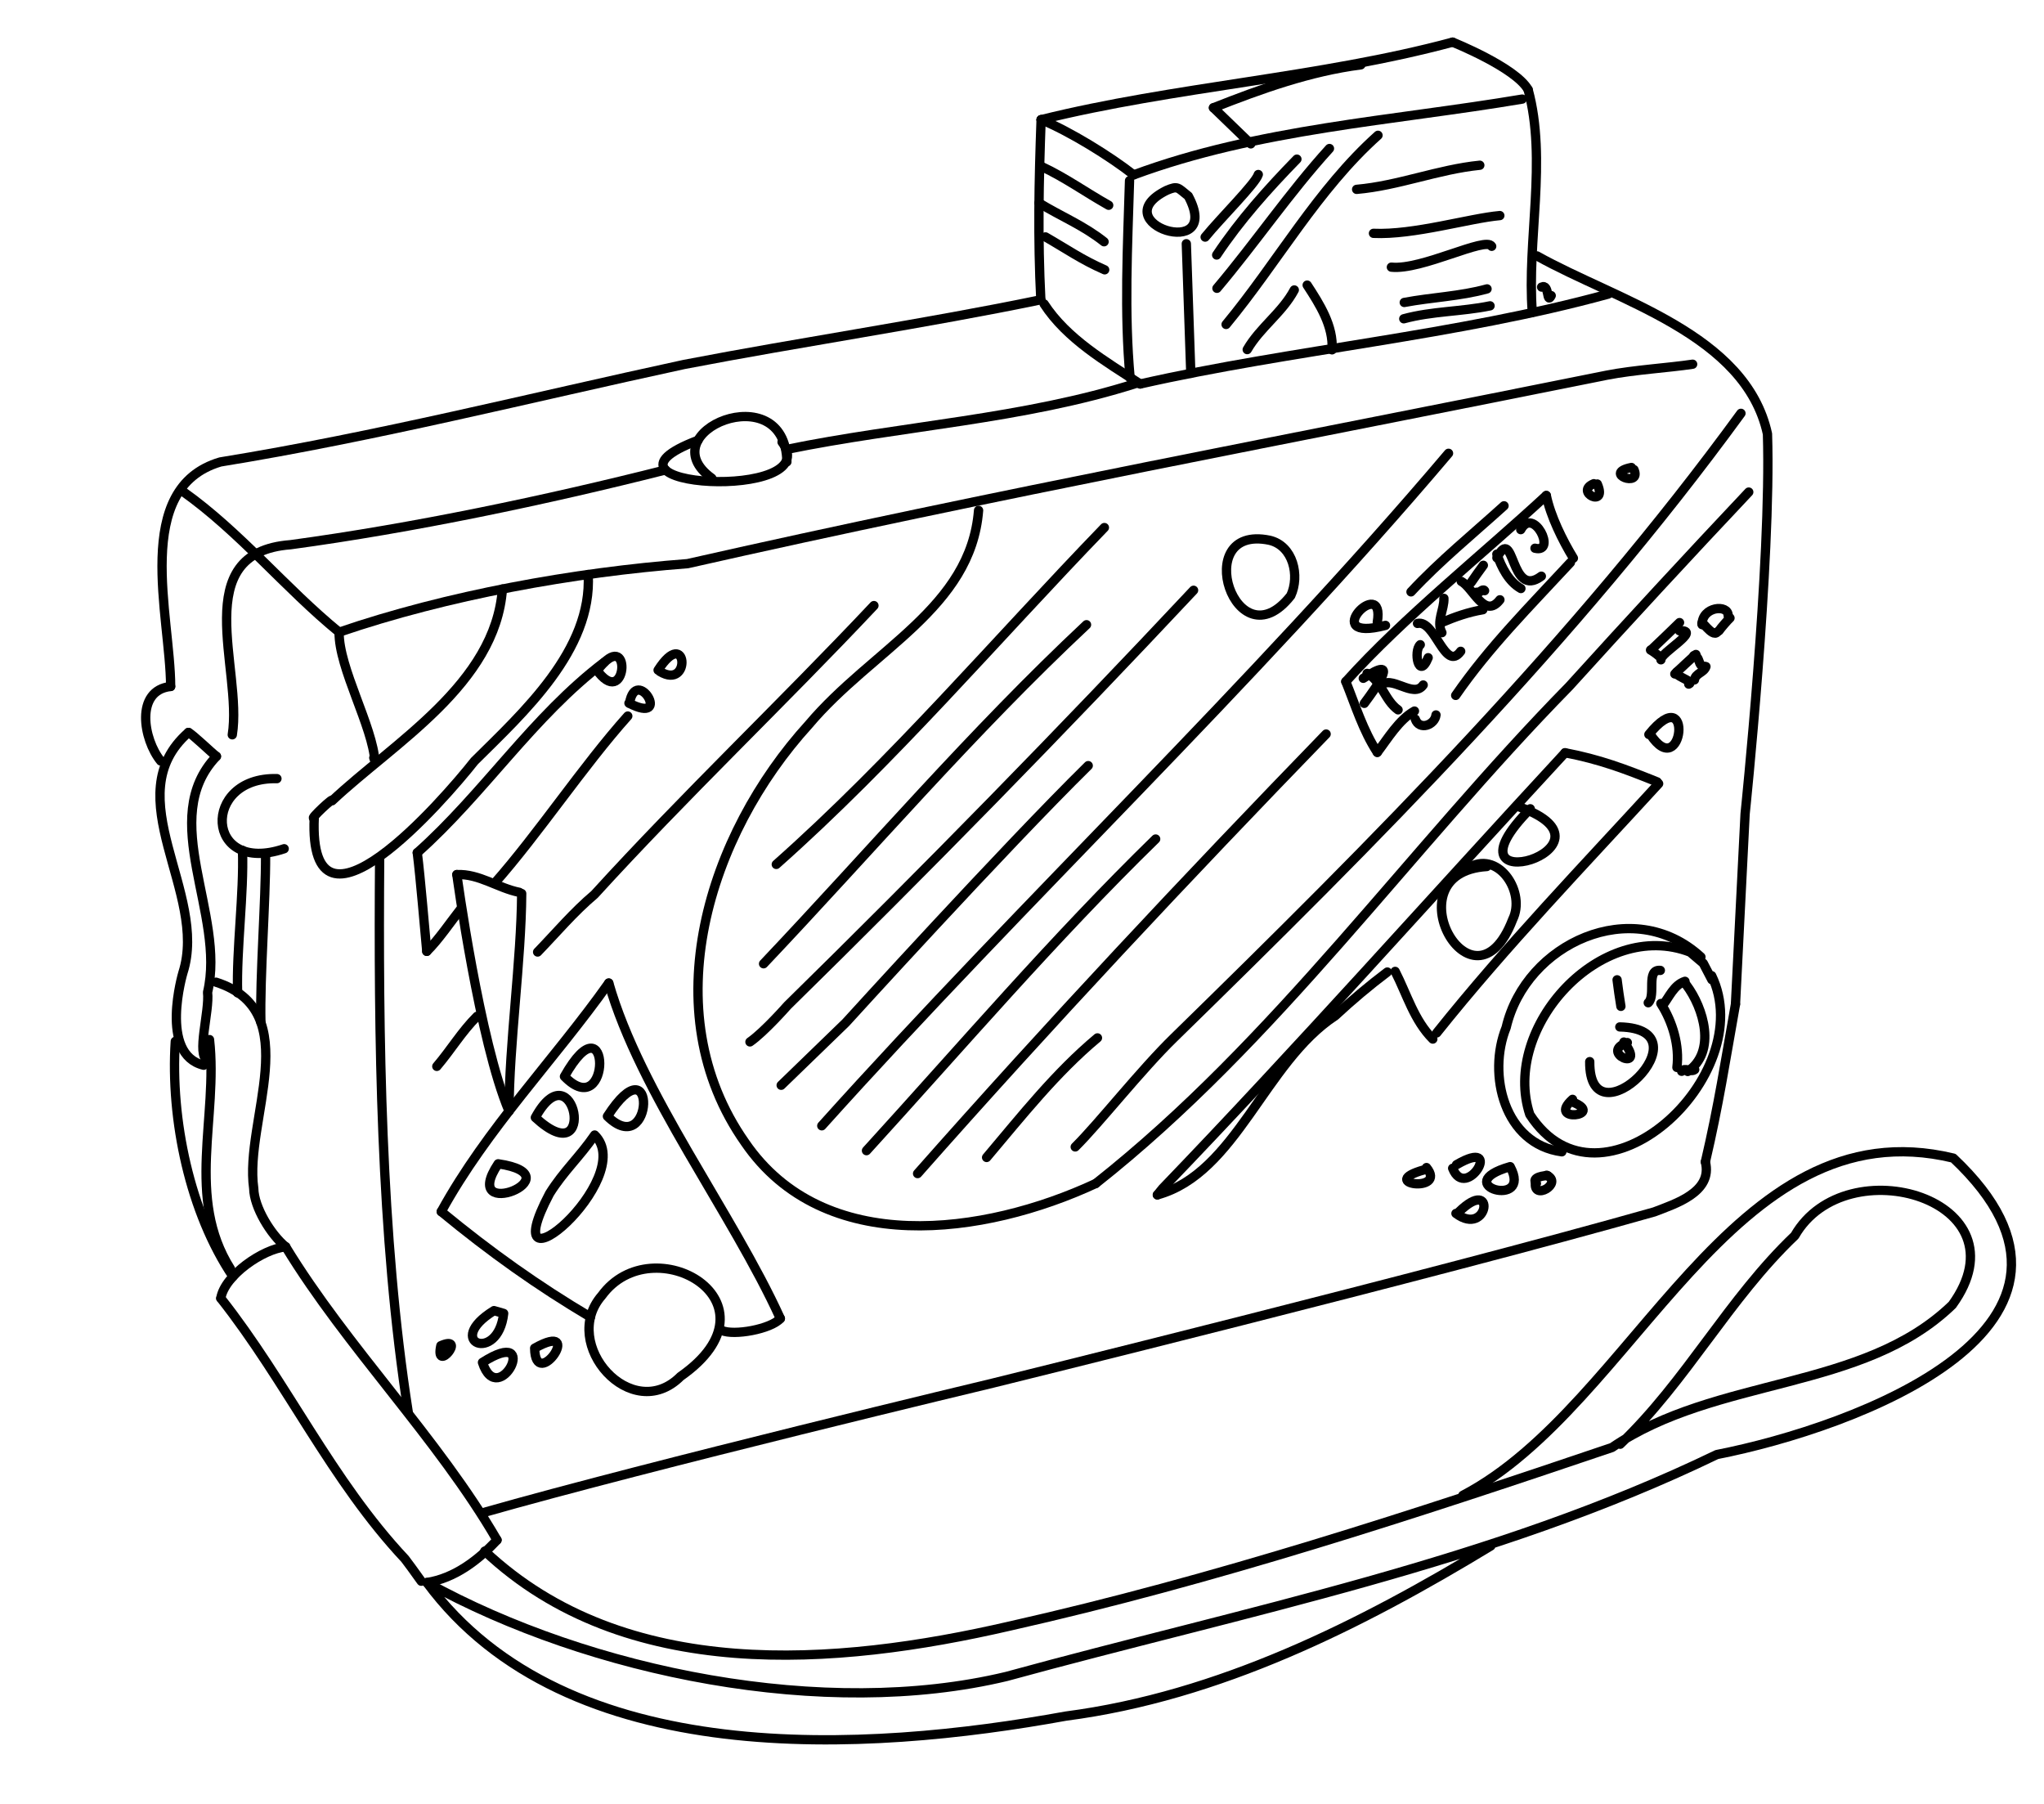 <?xml version="1.0" encoding="UTF-8" standalone="no"?>
<!-- Created by Ashley Blewer - This work is licensed under a Creative Commons Attribution 4.0 International License -->

<svg
   width="544"
   height="480"
   viewBox="0 0 143.933 127"
   version="1.1"
   id="svg2490"
   inkscape:version="1.2.2 (1:1.2.2+202212051552+b0a8486541)"
   sodipodi:docname="1988-pocket-rockers-1.svg"
   xmlns:inkscape="http://www.inkscape.org/namespaces/inkscape"
   xmlns:sodipodi="http://sodipodi.sourceforge.net/DTD/sodipodi-0.dtd"
   xmlns="http://www.w3.org/2000/svg"
   xmlns:svg="http://www.w3.org/2000/svg">
  <sodipodi:namedview
     id="namedview2492"
     pagecolor="#ffffff"
     bordercolor="#666666"
     borderopacity="1.0"
     inkscape:pageshadow="2"
     inkscape:pageopacity="0.0"
     inkscape:pagecheckerboard="0"
     inkscape:document-units="mm"
     showgrid="false"
     units="px"
     inkscape:zoom="0.90583674"
     inkscape:cx="53.541657"
     inkscape:cy="253.35691"
     inkscape:window-width="1846"
     inkscape:window-height="1136"
     inkscape:window-x="0"
     inkscape:window-y="0"
     inkscape:window-maximized="1"
     inkscape:current-layer="g4731"
     inkscape:showpageshadow="2"
     inkscape:deskcolor="#d1d1d1" />
  <defs
     id="defs2487" />
  <g
     inkscape:label="Layer 1"
     inkscape:groupmode="layer"
     id="layer1">
    <g
       id="g4731"
       transform="matrix(0.33,0,0,0.329,-241.789,1.731)"
       style="stroke-width:2.687">
      <g
         id="g104528"
         transform="matrix(1,0,0,-1,0,792)"
         style="stroke-width:2.687">
        <g
           id="g104530"
           style="stroke-width:2.687" />
      </g>
      <g
         id="g104996"
         transform="matrix(1,0,0,-1,0,792)"
         style="stroke-width:2.687">
        <g
           id="g104998"
           style="stroke-width:2.687" />
      </g>
      <g
         id="g2673"
         transform="matrix(0.759,0,0,0.76,710.604,-33.247)">
        <g
           id="g616"
           transform="matrix(1,0,0,-1,0,792)">
          <g
             id="g618">
            <path
               d="m 82.092,548.952 c 1.219,-0.596 6.461,-5.681 7.859,-6.738"
               style="fill:none;stroke:#000000;stroke-width:2.615;stroke-linecap:round;stroke-linejoin:round;stroke-miterlimit:10;stroke-dasharray:none;stroke-opacity:1"
               id="path620"
               sodipodi:nodetypes="cc" />
          </g>
        </g>
        <g
           id="g622"
           transform="matrix(1,0,0,-1,0,792)">
          <g
             id="g624">
            <path
               d="m 89.95,542.213 c -16.745,-17.562 2.71,-44.439 -2.492,-66.442 0.643,-5.25 -3.296,-17.849 0.025,-19.123"
               style="fill:none;stroke:#000000;stroke-width:2.615;stroke-linecap:round;stroke-linejoin:round;stroke-miterlimit:10;stroke-dasharray:none;stroke-opacity:1"
               id="path626" />
          </g>
        </g>
        <g
           id="g628"
           transform="matrix(1,0,0,-1,0,792)">
          <g
             id="g630">
            <path
               d="m 82.092,548.952 c -20.493,-17.959 5.662,-45.205 -1.56,-67.649 0,0 -6.852,-22.976 5.83,-26.062"
               style="fill:none;stroke:#000000;stroke-width:2.615;stroke-linecap:round;stroke-linejoin:round;stroke-miterlimit:10;stroke-dasharray:none;stroke-opacity:1"
               id="path632"
               sodipodi:nodetypes="ccc" />
          </g>
        </g>
        <g
           id="g634"
           transform="matrix(1,0,0,-1,0,792)">
          <g
             id="g636">
            <path
               d="m 106.962,535.94 c -21.36,0.55 -20.304,-27.314 2.037,-19.738"
               style="fill:none;stroke:#000000;stroke-width:2.615;stroke-linecap:round;stroke-linejoin:round;stroke-miterlimit:10;stroke-dasharray:none;stroke-opacity:1"
               id="path638" />
          </g>
        </g>
        <g
           id="g640"
           transform="matrix(1,0,0,-1,0,792)">
          <g
             id="g642">
            <path
               d="m 97.28,515.746 c 0.423,-12.227 -1.738,-27.893 -1.376,-40.122"
               style="fill:none;stroke:#000000;stroke-width:2.615;stroke-linecap:round;stroke-linejoin:round;stroke-miterlimit:10;stroke-dasharray:none;stroke-opacity:1"
               id="path644"
               sodipodi:nodetypes="cc" />
          </g>
        </g>
        <g
           id="g646"
           transform="matrix(1,0,0,-1,0,792)">
          <g
             id="g648">
            <path
               d="m 103.771,514.438 c 0.053,-13.07 -1.623,-34.031 -1.321,-47.102"
               style="fill:none;stroke:#000000;stroke-width:2.615;stroke-linecap:round;stroke-linejoin:round;stroke-miterlimit:10;stroke-dasharray:none;stroke-opacity:1"
               id="path650"
               sodipodi:nodetypes="cc" />
          </g>
        </g>
        <g
           id="g652"
           transform="matrix(1,0,0,-1,0,792)">
          <g
             id="g654">
            <path
               d="m 89.848,478.621 c 25.411,-8.155 7.863,-38.986 10.589,-58.059 0.09,-5.355 4.856,-13.06 8.995,-16.454"
               style="fill:none;stroke:#000000;stroke-width:2.615;stroke-linecap:round;stroke-linejoin:round;stroke-miterlimit:10;stroke-dasharray:none;stroke-opacity:1"
               id="path656"
               sodipodi:nodetypes="ccc" />
          </g>
        </g>
        <g
           id="g658"
           transform="matrix(1,0,0,-1,0,792)">
          <g
             id="g660">
            <path
               d="m 88.003,462.465 c 2.457,-21.867 -6.759,-44.557 5.905,-64.575"
               style="fill:none;stroke:#000000;stroke-width:2.615;stroke-linecap:round;stroke-linejoin:round;stroke-miterlimit:10;stroke-dasharray:none;stroke-opacity:1"
               id="path662" />
          </g>
        </g>
        <g
           id="g664"
           transform="matrix(1,0,0,-1,0,792)">
          <g
             id="g666">
            <path
               d="m 78.389,461.969 c -1.439,-22.049 4.145,-48.325 16.207,-66.22"
               style="fill:none;stroke:#000000;stroke-width:2.615;stroke-linecap:round;stroke-linejoin:round;stroke-miterlimit:10;stroke-dasharray:none;stroke-opacity:1"
               id="path668"
               sodipodi:nodetypes="cc" />
          </g>
        </g>
        <g
           id="g670"
           transform="matrix(1,0,0,-1,0,792)">
          <g
             id="g672">
            <path
               d="m 91.18,389.624 c 1.039,6.452 11.853,13.9 18.251,14.484"
               style="fill:none;stroke:#000000;stroke-width:2.615;stroke-linecap:round;stroke-linejoin:round;stroke-miterlimit:10;stroke-dasharray:none;stroke-opacity:1"
               id="path674"
               sodipodi:nodetypes="cc" />
          </g>
        </g>
        <g
           id="g676"
           transform="matrix(1,0,0,-1,0,792)">
          <g
             id="g678">
            <path
               d="m 109.431,404.108 c 17.174,-28.261 42.916,-54.054 59.403,-82.548"
               style="fill:none;stroke:#000000;stroke-width:2.615;stroke-linecap:round;stroke-linejoin:round;stroke-miterlimit:10;stroke-dasharray:none;stroke-opacity:1"
               id="path680"
               sodipodi:nodetypes="cc" />
          </g>
        </g>
        <g
           id="g682"
           transform="matrix(1,0,0,-1,0,792)">
          <g
             id="g684">
            <path
               d="m 91.18,389.624 c 18.557,-23.558 31.116,-51.332 51.774,-73.376 l 1.8,-2.418 2.785,-3.871"
               style="fill:none;stroke:#000000;stroke-width:2.615;stroke-linecap:round;stroke-linejoin:round;stroke-miterlimit:10;stroke-dasharray:none;stroke-opacity:1"
               id="path686" />
          </g>
        </g>
        <g
           id="g688"
           transform="matrix(1,0,0,-1,0,792)">
          <g
             id="g690">
            <path
               d="m 149.116,309.59 c 7.777,1.187 14.504,6.339 19.719,11.969"
               style="fill:none;stroke:#000000;stroke-width:2.615;stroke-linecap:round;stroke-linejoin:round;stroke-miterlimit:10;stroke-dasharray:none;stroke-opacity:1"
               id="path692" />
          </g>
        </g>
        <g
           id="g694"
           transform="matrix(1,0,0,-1,0,792)">
          <g
             id="g696">
            <path
               d="m 165.389,318.433 c 39.521,-37.238 98.649,-32.397 147.541,-21.113 57.472,12.952 113.682,31.396 169.391,50.294 29.266,20.059 70.51,15.771 95.658,40.159 21.242,29.423 -29.813,44.775 -44.288,19.48 -18.575,-17.707 -30.532,-41.031 -49.09,-58.724"
               style="fill:none;stroke:#000000;stroke-width:2.615;stroke-linecap:round;stroke-linejoin:round;stroke-miterlimit:10;stroke-dasharray:none;stroke-opacity:1"
               id="path698"
               sodipodi:nodetypes="cccccccc" />
          </g>
        </g>
        <g
           id="g700"
           transform="matrix(1,0,0,-1,0,792)">
          <g
             id="g702">
            <path
               d="m 440.367,334.14 c 48.53,25.403 75.385,110.046 137.892,94.954 50.157,-47.319 -27.542,-75.817 -66.485,-83.472 C 448.634,315.06 379.274,301.607 312.036,283.136 261.041,270.909 195.199,284.119 149.116,309.59 c 39.393,-53.407 123.756,-47.784 179.634,-37.611 43.082,5.632 82.774,25.593 119.484,47.91"
               style="fill:none;stroke:#000000;stroke-width:2.615;stroke-linecap:round;stroke-linejoin:round;stroke-miterlimit:10;stroke-dasharray:none;stroke-opacity:1"
               id="path704"
               sodipodi:nodetypes="ccccccc" />
          </g>
        </g>
        <g
           id="g706"
           transform="matrix(1,0,0,-1,0,792)">
          <g
             id="g708">
            <path
               d="m 74.29,540.906 c -4.91,6.034 -7.289,19.89 2.791,20.984"
               style="fill:none;stroke:#000000;stroke-width:2.615;stroke-linecap:round;stroke-linejoin:round;stroke-miterlimit:10;stroke-dasharray:none;stroke-opacity:1"
               id="path710"
               sodipodi:nodetypes="cc" />
          </g>
        </g>
        <g
           id="g712"
           transform="matrix(1,0,0,-1,0,792)">
          <g
             id="g714">
            <path
               d="m 77.081,561.89 c -0.047,19.814 -10.971,55.859 13.969,63.215 43.88,7.136 86.96,18.061 130.387,27.453 33.209,6.402 68.067,11.522 100.286,18.21"
               style="fill:none;stroke:#000000;stroke-width:2.615;stroke-linecap:round;stroke-linejoin:round;stroke-miterlimit:10;stroke-dasharray:none;stroke-opacity:1"
               id="path716"
               sodipodi:nodetypes="cccc" />
          </g>
        </g>
        <g
           id="g718"
           transform="matrix(1,0,0,-1,0,792)">
          <g
             id="g720">
            <path
               d="m 461.207,683.124 c 22.512,-12.639 58.659,-21.957 64.806,-50.121 1.137,-35.789 -6.286,-106.969 -6.286,-106.969 l -2.71,-53.613"
               style="fill:none;stroke:#000000;stroke-width:2.615;stroke-linecap:round;stroke-linejoin:round;stroke-miterlimit:10;stroke-dasharray:none;stroke-opacity:1"
               id="path722"
               sodipodi:nodetypes="cccc" />
          </g>
        </g>
        <g
           id="g724"
           transform="matrix(1,0,0,-1,0,792)">
          <g
             id="g726">
            <path
               d="m 517.017,472.42 c -2.916,-16.309 -4.694,-28.251 -8.46,-44.388"
               style="fill:none;stroke:#000000;stroke-width:2.615;stroke-linecap:round;stroke-linejoin:round;stroke-miterlimit:10;stroke-dasharray:none;stroke-opacity:1"
               id="path728"
               sodipodi:nodetypes="cc" />
          </g>
        </g>
        <g
           id="g730"
           transform="matrix(1,0,0,-1,0,792)">
          <g
             id="g732">
            <path
               d="m 164.73,329.205 c 47.449,13.548 143.442,36.519 143.442,36.519 0,0 124.452,30.723 186.015,48.222 5.915,2.287 16.494,5.575 14.369,14.085"
               style="fill:none;stroke:#000000;stroke-width:2.615;stroke-linecap:round;stroke-linejoin:round;stroke-miterlimit:10;stroke-dasharray:none;stroke-opacity:1"
               id="path734"
               sodipodi:nodetypes="cccc" />
          </g>
        </g>
        <g
           id="g736"
           transform="matrix(1,0,0,-1,0,792)">
          <g
             id="g738">
            <path
               d="m 225.346,631.203 c -35.197,-13.319 36.279,-17.38 23.63,-0.503"
               style="fill:none;stroke:#000000;stroke-width:2.615;stroke-linecap:round;stroke-linejoin:round;stroke-miterlimit:10;stroke-dasharray:none;stroke-opacity:1"
               id="path740"
               sodipodi:nodetypes="cc" />
          </g>
        </g>
        <g
           id="g742"
           transform="matrix(1,0,0,-1,0,792)">
          <g
             id="g744">
            <path
               d="m 250.332,625.137 c -0.348,24.552 -39.14,8.372 -21.102,-4.623"
               style="fill:none;stroke:#000000;stroke-width:2.615;stroke-linecap:round;stroke-linejoin:round;stroke-miterlimit:10;stroke-dasharray:none;stroke-opacity:1"
               id="path746" />
          </g>
        </g>
        <g
           id="g748"
           transform="matrix(1,0,0,-1,0,792)">
          <g
             id="g750">
            <path
               d="m 94.407,548.28 c 2.965,18.518 -12.664,51.342 16.362,53.522 34.417,4.67 71.774,12.523 105.44,21.057"
               style="fill:none;stroke:#000000;stroke-width:2.615;stroke-linecap:round;stroke-linejoin:round;stroke-miterlimit:10;stroke-dasharray:none;stroke-opacity:1"
               id="path752"
               sodipodi:nodetypes="ccc" />
          </g>
        </g>
        <g
           id="g754"
           transform="matrix(1,0,0,-1,0,792)">
          <g
             id="g756">
            <path
               d="m 250.093,628.603 c 32.686,6.726 66.699,8.491 98.516,18.657"
               style="fill:none;stroke:#000000;stroke-width:2.615;stroke-linecap:round;stroke-linejoin:round;stroke-miterlimit:10;stroke-dasharray:none;stroke-opacity:1"
               id="path758" />
          </g>
        </g>
        <g
           id="g760"
           transform="matrix(1,0,0,-1,0,792)">
          <g
             id="g762">
            <path
               d="m 322.636,669.605 c 6.388,-9.859 17.373,-16.241 27.026,-22.545"
               style="fill:none;stroke:#000000;stroke-width:2.615;stroke-linecap:round;stroke-linejoin:round;stroke-miterlimit:10;stroke-dasharray:none;stroke-opacity:1"
               id="path764" />
          </g>
        </g>
        <g
           id="g766"
           transform="matrix(1,0,0,-1,0,792)">
          <g
             id="g768">
            <path
               d="m 349.662,647.06 c 43.047,9.736 88.936,13.592 131.577,25.311"
               style="fill:none;stroke:#000000;stroke-width:2.615;stroke-linecap:round;stroke-linejoin:round;stroke-miterlimit:10;stroke-dasharray:none;stroke-opacity:1"
               id="path770"
               sodipodi:nodetypes="cc" />
          </g>
        </g>
        <g
           id="g772"
           transform="matrix(1,0,0,-1,0,792)">
          <g
             id="g774">
            <path
               d="m 465.215,671.946 c -1.361,-2.682 -0.448,3.479 -2.7,2.398"
               style="fill:none;stroke:#000000;stroke-width:2.615;stroke-linecap:round;stroke-linejoin:round;stroke-miterlimit:10;stroke-dasharray:none;stroke-opacity:1"
               id="path776" />
          </g>
        </g>
        <g
           id="g778"
           transform="matrix(1,0,0,-1,0,792)">
          <g
             id="g780">
            <path
               d="m 459.9,667.241 c -1.569,19.966 4.204,42.963 -1.177,62.698"
               style="fill:none;stroke:#000000;stroke-width:2.615;stroke-linecap:round;stroke-linejoin:round;stroke-miterlimit:10;stroke-dasharray:none;stroke-opacity:1"
               id="path782"
               sodipodi:nodetypes="cc" />
          </g>
        </g>
        <g
           id="g784"
           transform="matrix(1,0,0,-1,0,792)">
          <g
             id="g786">
            <path
               d="m 458.723,729.939 c -3.536,6.269 -21.231,13.37 -21.231,13.37"
               style="fill:none;stroke:#000000;stroke-width:2.615;stroke-linecap:round;stroke-linejoin:round;stroke-miterlimit:10;stroke-dasharray:none;stroke-opacity:1"
               id="path788"
               sodipodi:nodetypes="cc" />
          </g>
        </g>
        <g
           id="g790"
           transform="matrix(1,0,0,-1,0,792)">
          <g
             id="g792">
            <path
               d="m 321.723,670.767 c -0.882,17.396 -0.55,33.321 0.078,50.716"
               style="fill:none;stroke:#000000;stroke-width:2.615;stroke-linecap:round;stroke-linejoin:round;stroke-miterlimit:10;stroke-dasharray:none;stroke-opacity:1"
               id="path794"
               sodipodi:nodetypes="cc" />
          </g>
        </g>
        <g
           id="g796"
           transform="matrix(1,0,0,-1,0,792)">
          <g
             id="g798">
            <path
               d="m 321.801,721.482 c 37.374,9.311 78.49,11.803 115.691,21.826"
               style="fill:none;stroke:#000000;stroke-width:2.615;stroke-linecap:round;stroke-linejoin:round;stroke-miterlimit:10;stroke-dasharray:none;stroke-opacity:1"
               id="path800"
               sodipodi:nodetypes="cc" />
          </g>
        </g>
        <g
           id="g802"
           transform="matrix(1,0,0,-1,0,792)">
          <g
             id="g804">
            <path
               d="m 347.824,705.939 c 35.013,12.992 72.719,15.176 109.24,21.338"
               style="fill:none;stroke:#000000;stroke-width:2.615;stroke-linecap:round;stroke-linejoin:round;stroke-miterlimit:10;stroke-dasharray:none;stroke-opacity:1"
               id="path806" />
          </g>
        </g>
        <g
           id="g808"
           transform="matrix(1,0,0,-1,0,792)">
          <g
             id="g810">
            <path
               d="m 347.824,705.939 c -6.57,5.179 -18.149,12.356 -26.023,15.543"
               style="fill:none;stroke:#000000;stroke-width:2.615;stroke-linecap:round;stroke-linejoin:round;stroke-miterlimit:10;stroke-dasharray:none;stroke-opacity:1"
               id="path812"
               sodipodi:nodetypes="cc" />
          </g>
        </g>
        <g
           id="g814"
           transform="matrix(1,0,0,-1,0,792)">
          <g
             id="g816">
            <path
               d="m 346.663,704.315 c -0.543,-18.506 -1.541,-37.089 0.164,-55.564"
               style="fill:none;stroke:#000000;stroke-width:2.615;stroke-linecap:round;stroke-linejoin:round;stroke-miterlimit:10;stroke-dasharray:none;stroke-opacity:1"
               id="path818" />
          </g>
        </g>
        <g
           id="g820"
           transform="matrix(1,0,0,-1,0,792)">
          <g
             id="g822">
            <path
               d="m 357.082,701.572 c -18.334,-9.141 16.135,-20.338 6.101,-1.597 -3.027,2.388 -2.86,2.978 -6.101,1.597"
               style="fill:none;stroke:#000000;stroke-width:2.615;stroke-linecap:round;stroke-linejoin:round;stroke-miterlimit:10;stroke-dasharray:none;stroke-opacity:1"
               id="path824"
               sodipodi:nodetypes="ccc" />
          </g>
        </g>
        <g
           id="g826"
           transform="matrix(1,0,0,-1,0,792)">
          <g
             id="g828">
            <path
               d="M 80.46,616.847 C 96.634,605.365 109.158,589.696 124.44,577.172"
               style="fill:none;stroke:#000000;stroke-width:2.615;stroke-linecap:round;stroke-linejoin:round;stroke-miterlimit:10;stroke-dasharray:none;stroke-opacity:1"
               id="path830" />
          </g>
        </g>
        <g
           id="g832"
           transform="matrix(1,0,0,-1,0,792)">
          <g
             id="g834">
            <path
               d="m 124.44,577.172 c 30.283,10.391 66.082,16.877 97.977,19.301 85.779,19.46 172.235,35.644 258.434,53.066 7.799,1.52 17.304,2.06 24.124,3.089"
               style="fill:none;stroke:#000000;stroke-width:2.615;stroke-linecap:round;stroke-linejoin:round;stroke-miterlimit:10;stroke-dasharray:none;stroke-opacity:1"
               id="path836"
               sodipodi:nodetypes="cccc" />
          </g>
        </g>
        <g
           id="g838"
           transform="matrix(1,0,0,-1,0,792)">
          <g
             id="g840">
            <path
               d="m 170.351,589.326 c -1.933,-26.725 -30.564,-43.289 -47.886,-59.621 0.914,1.566 -6.666,-5.562 -5.016,-4.772"
               style="fill:none;stroke:#000000;stroke-width:2.615;stroke-linecap:round;stroke-linejoin:round;stroke-miterlimit:10;stroke-dasharray:none;stroke-opacity:1"
               id="path842"
               sodipodi:nodetypes="ccc" />
          </g>
        </g>
        <g
           id="g844"
           transform="matrix(1,0,0,-1,0,792)">
          <g
             id="g846">
            <path
               d="m 117.449,524.933 c -1.732,-39.02 36.494,5.066 45.048,15.953 13.707,13.63 33.17,31.249 31.967,52.535"
               style="fill:none;stroke:#000000;stroke-width:2.615;stroke-linecap:round;stroke-linejoin:round;stroke-miterlimit:10;stroke-dasharray:none;stroke-opacity:1"
               id="path848"
               sodipodi:nodetypes="ccc" />
          </g>
        </g>
        <g
           id="g850"
           transform="matrix(1,0,0,-1,0,792)">
          <g
             id="g852">
            <path
               d="m 304.22,611.472 c -2.167,-27.504 -29.901,-39.107 -47.751,-60.323 -28.099,-30.916 -43.945,-80.549 -17.918,-117.645 22.162,-32.469 67.354,-26.122 98.622,-11.558 v 0"
               style="fill:none;stroke:#000000;stroke-width:2.615;stroke-linecap:round;stroke-linejoin:round;stroke-miterlimit:10;stroke-dasharray:none;stroke-opacity:1"
               id="path854"
               sodipodi:nodetypes="ccccc" />
          </g>
        </g>
        <g
           id="g856"
           transform="matrix(1,0,0,-1,0,792)">
          <g
             id="g858">
            <path
               d="m 337.173,421.946 c 50.807,40.189 88.041,93.977 133.098,139.98 16.651,18.404 33.499,36.668 50.48,54.701"
               style="fill:none;stroke:#000000;stroke-width:2.615;stroke-linecap:round;stroke-linejoin:round;stroke-miterlimit:10;stroke-dasharray:none;stroke-opacity:1"
               id="path860" />
          </g>
        </g>
        <g
           id="g862"
           transform="matrix(1,0,0,-1,0,792)">
          <g
             id="g864">
            <path
               d="M 518.557,638.798 C 471.935,574.753 415.796,518.416 359.323,463.143 c -9.427,-9.161 -21.319,-24.361 -27.932,-30.903"
               style="fill:none;stroke:#000000;stroke-width:2.615;stroke-linecap:round;stroke-linejoin:round;stroke-miterlimit:10;stroke-dasharray:none;stroke-opacity:1"
               id="path866" />
          </g>
        </g>
        <g
           id="g868"
           transform="matrix(1,0,0,-1,0,792)">
          <g
             id="g870">
            <path
               d="m 337.645,462.942 c -11.773,-9.857 -21.311,-21.987 -31.167,-33.668"
               style="fill:none;stroke:#000000;stroke-width:2.615;stroke-linecap:round;stroke-linejoin:round;stroke-miterlimit:10;stroke-dasharray:none;stroke-opacity:1"
               id="path872" />
          </g>
        </g>
        <g
           id="g874"
           transform="matrix(1,0,0,-1,0,792)">
          <g
             id="g876">
            <path
               d="M 401.934,548.498 C 362.786,508.049 324.28,466.93 287.076,424.735 l 0.747,0.833"
               style="fill:none;stroke:#000000;stroke-width:2.615;stroke-linecap:round;stroke-linejoin:round;stroke-miterlimit:10;stroke-dasharray:none;stroke-opacity:1"
               id="path878" />
          </g>
        </g>
        <g
           id="g880"
           transform="matrix(1,0,0,-1,0,792)">
          <g
             id="g882">
            <path
               d="m 354.008,518.939 c -28.542,-27.883 -54.461,-58.263 -81.3,-87.748 l 0.326,0.37 0.1,0.113"
               style="fill:none;stroke:#000000;stroke-width:2.615;stroke-linecap:round;stroke-linejoin:round;stroke-miterlimit:10;stroke-dasharray:none;stroke-opacity:1"
               id="path884" />
          </g>
        </g>
        <g
           id="g886"
           transform="matrix(1,0,0,-1,0,792)">
          <g
             id="g888">
            <path
               d="M 436.344,627.547 C 380.63,561.663 317.71,502.388 260.141,438.192"
               style="fill:none;stroke:#000000;stroke-width:2.615;stroke-linecap:round;stroke-linejoin:round;stroke-miterlimit:10;stroke-dasharray:none;stroke-opacity:1"
               id="path890" />
          </g>
        </g>
        <g
           id="g892"
           transform="matrix(1,0,0,-1,0,792)">
          <g
             id="g894">
            <path
               d="M 335.049,539.602 C 311.446,516.34 266.882,467.222 266.882,467.222 l -18.159,-17.619"
               style="fill:none;stroke:#000000;stroke-width:2.615;stroke-linecap:round;stroke-linejoin:round;stroke-miterlimit:10;stroke-dasharray:none;stroke-opacity:1"
               id="path896"
               sodipodi:nodetypes="ccc" />
          </g>
        </g>
        <g
           id="g898"
           transform="matrix(1,0,0,-1,0,792)">
          <g
             id="g900">
            <path
               d="m 364.666,588.975 c -37.227,-39.754 -75.308,-78.74 -114.17,-116.932 0,0 -6.531,-7.445 -10.55,-10.235"
               style="fill:none;stroke:#000000;stroke-width:2.615;stroke-linecap:round;stroke-linejoin:round;stroke-miterlimit:10;stroke-dasharray:none;stroke-opacity:1"
               id="path902"
               sodipodi:nodetypes="ccc" />
          </g>
        </g>
        <g
           id="g904"
           transform="matrix(1,0,0,-1,0,792)">
          <g
             id="g906">
            <path
               d="M 334.57,579.28 C 302.519,549.23 273.874,515.636 243.774,483.812"
               style="fill:none;stroke:#000000;stroke-width:2.615;stroke-linecap:round;stroke-linejoin:round;stroke-miterlimit:10;stroke-dasharray:none;stroke-opacity:1"
               id="path908"
               sodipodi:nodetypes="cc" />
          </g>
        </g>
        <g
           id="g910"
           transform="matrix(1,0,0,-1,0,792)">
          <g
             id="g912">
            <path
               d="M 339.592,606.636 C 308.958,574.905 280.426,541.181 247.349,511.787"
               style="fill:none;stroke:#000000;stroke-width:2.615;stroke-linecap:round;stroke-linejoin:round;stroke-miterlimit:10;stroke-dasharray:none;stroke-opacity:1"
               id="path914" />
          </g>
        </g>
        <g
           id="g916"
           transform="matrix(1,0,0,-1,0,792)">
          <g
             id="g918">
            <path
               d="m 385.996,603.064 c -22.536,4.651 -9.417,-35.271 5.999,-15.596 2.585,5.551 0.703,14.057 -5.999,15.596"
               style="fill:none;stroke:#000000;stroke-width:2.615;stroke-linecap:round;stroke-linejoin:round;stroke-miterlimit:10;stroke-dasharray:none;stroke-opacity:1"
               id="path920"
               sodipodi:nodetypes="ccc" />
          </g>
        </g>
        <g
           id="g922"
           transform="matrix(1,0,0,-1,0,792)">
          <g
             id="g924">
            <path
               d="m 459.323,527.455 c -27.132,-27.507 28.628,-10.872 -3.139,0.541"
               style="fill:none;stroke:#000000;stroke-width:2.615;stroke-linecap:round;stroke-linejoin:round;stroke-miterlimit:10;stroke-dasharray:none;stroke-opacity:1"
               id="path926" />
          </g>
        </g>
        <g
           id="g928"
           transform="matrix(1,0,0,-1,0,792)">
          <g
             id="g930">
            <path
               d="m 447.094,511.191 c -27.314,-1.724 -3.876,-43.967 7.281,-14.908 3.725,7.554 -3.726,19.032 -11.84,14.878"
               style="fill:none;stroke:#000000;stroke-width:2.615;stroke-linecap:round;stroke-linejoin:round;stroke-miterlimit:10;stroke-dasharray:none;stroke-opacity:1"
               id="path932" />
          </g>
        </g>
        <g
           id="g934"
           transform="matrix(1,0,0,-1,0,792)">
          <g
             id="g936">
            <path
               d="m 421.337,481.667 c 3.297,-6.444 5.339,-13.811 10.588,-19.056"
               style="fill:none;stroke:#000000;stroke-width:2.615;stroke-linecap:round;stroke-linejoin:round;stroke-miterlimit:10;stroke-dasharray:none;stroke-opacity:1"
               id="path938" />
          </g>
        </g>
        <g
           id="g940"
           transform="matrix(1,0,0,-1,0,792)">
          <g
             id="g942">
            <path
               d="m 433.02,464.339 c 19.5,24.46 41.409,47.246 62.396,70.185"
               style="fill:none;stroke:#000000;stroke-width:2.615;stroke-linecap:round;stroke-linejoin:round;stroke-miterlimit:10;stroke-dasharray:none;stroke-opacity:1"
               id="path944" />
          </g>
        </g>
        <g
           id="g946"
           transform="matrix(1,0,0,-1,0,792)">
          <g
             id="g948">
            <path
               d="m 495.02,535.018 c -9.155,3.691 -16.251,6.367 -25.907,8.208"
               style="fill:none;stroke:#000000;stroke-width:2.615;stroke-linecap:round;stroke-linejoin:round;stroke-miterlimit:10;stroke-dasharray:none;stroke-opacity:1"
               id="path950"
               sodipodi:nodetypes="cc" />
          </g>
        </g>
        <g
           id="g952"
           transform="matrix(1,0,0,-1,0,792)">
          <g
             id="g954">
            <path
               d="M 469.113,543.226 C 431.412,502.401 394.195,460.347 355.933,420.537 l -1.447,-1.799"
               style="fill:none;stroke:#000000;stroke-width:2.615;stroke-linecap:round;stroke-linejoin:round;stroke-miterlimit:10;stroke-dasharray:none;stroke-opacity:1"
               id="path956"
               sodipodi:nodetypes="ccc" />
          </g>
        </g>
        <g
           id="g958"
           transform="matrix(1,0,0,-1,0,792)">
          <g
             id="g960">
            <path
               d="m 354.486,418.738 c 22.169,6.1 30.111,37.382 50.014,50.44 4.669,4.346 9.549,8.468 14.642,12.309"
               style="fill:none;stroke:#000000;stroke-width:2.615;stroke-linecap:round;stroke-linejoin:round;stroke-miterlimit:10;stroke-dasharray:none;stroke-opacity:1"
               id="path962" />
          </g>
        </g>
        <g
           id="g964"
           transform="matrix(1,0,0,-1,0,792)">
          <g
             id="g966">
            <path
               d="m 248.492,383.923 c -13.521,29.78 -39.376,63.439 -48.239,94.462"
               style="fill:none;stroke:#000000;stroke-width:2.615;stroke-linecap:round;stroke-linejoin:round;stroke-miterlimit:10;stroke-dasharray:none;stroke-opacity:1"
               id="path968"
               sodipodi:nodetypes="cc" />
          </g>
        </g>
        <g
           id="g970"
           transform="matrix(1,0,0,-1,0,792)">
          <g
             id="g972">
            <path
               d="M 200.253,478.385 C 184.898,456.687 166.004,437.458 153.158,414.028"
               style="fill:none;stroke:#000000;stroke-width:2.615;stroke-linecap:round;stroke-linejoin:round;stroke-miterlimit:10;stroke-dasharray:none;stroke-opacity:1"
               id="path974" />
          </g>
        </g>
        <g
           id="g976"
           transform="matrix(1,0,0,-1,0,792)">
          <g
             id="g978">
            <path
               d="m 153.158,414.028 c 13.876,-11.457 27.278,-20.989 41.947,-29.688 v 0"
               style="fill:none;stroke:#000000;stroke-width:2.615;stroke-linecap:round;stroke-linejoin:round;stroke-miterlimit:10;stroke-dasharray:none;stroke-opacity:1"
               id="path980"
               sodipodi:nodetypes="ccc" />
          </g>
        </g>
        <g
           id="g982"
           transform="matrix(1,0,0,-1,0,792)">
          <g
             id="g984">
            <path
               d="m 198.273,390.362 c 14.307,19.683 51.854,-1.914 22.164,-22.742 -13.722,-13.754 -34.015,9.153 -22.164,22.742"
               style="fill:none;stroke:#000000;stroke-width:2.615;stroke-linecap:round;stroke-linejoin:round;stroke-miterlimit:10;stroke-dasharray:none;stroke-opacity:1"
               id="path986"
               sodipodi:nodetypes="ccc" />
          </g>
        </g>
        <g
           id="g988"
           transform="matrix(1,0,0,-1,0,792)">
          <g
             id="g990">
            <path
               d="m 232.022,380.574 c 3.324,-1.542 13.808,0.342 16.47,3.349"
               style="fill:none;stroke:#000000;stroke-width:2.615;stroke-linecap:round;stroke-linejoin:round;stroke-miterlimit:10;stroke-dasharray:none;stroke-opacity:1"
               id="path992" />
          </g>
        </g>
        <g
           id="g994"
           transform="matrix(1,0,0,-1,0,792)">
          <g
             id="g996">
            <path
               d="m 172.212,442.325 c 0.032,18.874 3.445,42.389 3.559,61.26"
               style="fill:none;stroke:#000000;stroke-width:2.615;stroke-linecap:round;stroke-linejoin:round;stroke-miterlimit:10;stroke-dasharray:none;stroke-opacity:1"
               id="path998"
               sodipodi:nodetypes="cc" />
          </g>
        </g>
        <g
           id="g1000"
           transform="matrix(1,0,0,-1,0,792)">
          <g
             id="g1002">
            <path
               d="m 175.118,503.927 c -5.978,1.177 -11.324,5.28 -17.577,4.996"
               style="fill:none;stroke:#000000;stroke-width:2.615;stroke-linecap:round;stroke-linejoin:round;stroke-miterlimit:10;stroke-dasharray:none;stroke-opacity:1"
               id="path1004" />
          </g>
        </g>
        <g
           id="g1006"
           transform="matrix(1,0,0,-1,0,792)">
          <g
             id="g1008">
            <path
               d="m 157.542,508.923 c 0,0 6.38,-47.024 14.67,-66.598"
               style="fill:none;stroke:#000000;stroke-width:2.615;stroke-linecap:round;stroke-linejoin:round;stroke-miterlimit:10;stroke-dasharray:none;stroke-opacity:1"
               id="path1010"
               sodipodi:nodetypes="cc" />
          </g>
        </g>
        <g
           id="g1012"
           transform="matrix(1,0,0,-1,0,792)">
          <g
             id="g1014">
            <path
               d="m 274.802,584.665 c -25.812,-27.465 -53.18,-53.431 -78.563,-81.338 -5.848,-4.938 -10.695,-10.718 -15.989,-16.206"
               style="fill:none;stroke:#000000;stroke-width:2.615;stroke-linecap:round;stroke-linejoin:round;stroke-miterlimit:10;stroke-dasharray:none;stroke-opacity:1"
               id="path1016" />
          </g>
        </g>
        <g
           id="g1018"
           transform="matrix(1,0,0,-1,0,792)">
          <g
             id="g1020">
            <path
               d="m 163.222,469.017 c -4.292,-4.27 -7.402,-9.509 -11.314,-14.096"
               style="fill:none;stroke:#000000;stroke-width:2.615;stroke-linecap:round;stroke-linejoin:round;stroke-miterlimit:10;stroke-dasharray:none;stroke-opacity:1"
               id="path1022" />
          </g>
        </g>
        <g
           id="g1024"
           transform="matrix(1,0,0,-1,0,792)">
          <g
             id="g1026">
            <path
               d="m 135.837,513.773 c -0.379,-49.985 0.243,-106.66 8.048,-156.274"
               style="fill:none;stroke:#000000;stroke-width:2.615;stroke-linecap:round;stroke-linejoin:round;stroke-miterlimit:10;stroke-dasharray:none;stroke-opacity:1"
               id="path1028"
               sodipodi:nodetypes="cc" />
          </g>
        </g>
        <g
           id="g1030"
           transform="matrix(1,0,0,-1,0,792)">
          <g
             id="g1032">
            <path
               d="m 134.188,541.806 0.163,-0.395"
               style="fill:none;stroke:#000000;stroke-width:2.615;stroke-linecap:round;stroke-linejoin:round;stroke-miterlimit:10;stroke-dasharray:none;stroke-opacity:1"
               id="path1034" />
          </g>
        </g>
        <g
           id="g1036"
           transform="matrix(1,0,0,-1,0,792)">
          <g
             id="g1038">
            <path
               d="m 134.529,540.588 c -0.606,10.065 -10.201,26.465 -10.089,36.584"
               style="fill:none;stroke:#000000;stroke-width:2.615;stroke-linecap:round;stroke-linejoin:round;stroke-miterlimit:10;stroke-dasharray:none;stroke-opacity:1"
               id="path1040"
               sodipodi:nodetypes="cc" />
          </g>
        </g>
        <g
           id="g1042"
           transform="matrix(1,0,0,-1,0,792)">
          <g
             id="g1044">
            <path
               d="M 205.6,553.566 C 193.063,539.536 180.454,520.416 168.096,506.432"
               style="fill:none;stroke:#000000;stroke-width:2.615;stroke-linecap:round;stroke-linejoin:round;stroke-miterlimit:10;stroke-dasharray:none;stroke-opacity:1"
               id="path1046"
               sodipodi:nodetypes="cc" />
          </g>
        </g>
        <g
           id="g1048"
           transform="matrix(1,0,0,-1,0,792)">
          <g
             id="g1050">
            <path
               d="m 158.796,499.431 c -2.798,-3.522 -6.466,-8.975 -9.707,-12.121"
               style="fill:none;stroke:#000000;stroke-width:2.615;stroke-linecap:round;stroke-linejoin:round;stroke-miterlimit:10;stroke-dasharray:none;stroke-opacity:1"
               id="path1052"
               sodipodi:nodetypes="cc" />
          </g>
        </g>
        <g
           id="g1054"
           transform="matrix(1,0,0,-1,0,792)">
          <g
             id="g1056">
            <path
               d="m 146.417,515.081 c 0.899,-7.147 2.082,-21.582 2.672,-27.771"
               style="fill:none;stroke:#000000;stroke-width:2.615;stroke-linecap:round;stroke-linejoin:round;stroke-miterlimit:10;stroke-dasharray:none;stroke-opacity:1"
               id="path1058"
               sodipodi:nodetypes="cc" />
          </g>
        </g>
        <g
           id="g1060"
           transform="matrix(1,0,0,-1,0,792)">
          <g
             id="g1062">
            <path
               d="m 146.417,515.081 c 18.733,16.692 32.491,38.393 52.571,53.65"
               style="fill:none;stroke:#000000;stroke-width:2.615;stroke-linecap:round;stroke-linejoin:round;stroke-miterlimit:10;stroke-dasharray:none;stroke-opacity:1"
               id="path1064" />
          </g>
        </g>
        <g
           id="g1066"
           transform="matrix(1,0,0,-1,0,792)">
          <g
             id="g1068">
            <path
               d="m 197.11,566.485 c 9.647,12.754 8.442,-10.765 0.342,-0.717"
               style="fill:none;stroke:#000000;stroke-width:2.615;stroke-linecap:round;stroke-linejoin:round;stroke-miterlimit:10;stroke-dasharray:none;stroke-opacity:1"
               id="path1070" />
          </g>
        </g>
        <g
           id="g1072"
           transform="matrix(1,0,0,-1,0,792)">
          <g
             id="g1074">
            <path
               d="m 206.067,557.098 c 1.865,11.075 12.282,-6.336 -0.139,0.099"
               style="fill:none;stroke:#000000;stroke-width:2.615;stroke-linecap:round;stroke-linejoin:round;stroke-miterlimit:10;stroke-dasharray:none;stroke-opacity:1"
               id="path1076" />
          </g>
        </g>
        <g
           id="g1078"
           transform="matrix(1,0,0,-1,0,792)">
          <g
             id="g1080">
            <path
               d="m 214.122,566.484 c 8.162,12.771 9.483,-5.815 0.518,-0.388"
               style="fill:none;stroke:#000000;stroke-width:2.615;stroke-linecap:round;stroke-linejoin:round;stroke-miterlimit:10;stroke-dasharray:none;stroke-opacity:1"
               id="path1082" />
          </g>
        </g>
        <g
           id="g1084"
           transform="matrix(1,0,0,-1,0,792)">
          <g
             id="g1086">
            <path
               d="m 179.416,375.572 c 0.179,-12.788 14.509,8.209 0,0"
               style="fill:none;stroke:#000000;stroke-width:2.615;stroke-linecap:round;stroke-linejoin:round;stroke-miterlimit:10;stroke-dasharray:none;stroke-opacity:1"
               id="path1088"
               sodipodi:nodetypes="cc" />
          </g>
        </g>
        <g
           id="g1090"
           transform="matrix(1,0,0,-1,0,792)">
          <g
             id="g1092">
            <path
               d="m 170.703,385.366 c -1.578,-14.252 -17.09,-8.094 -2.721,0.786 l 2.721,-0.786"
               style="fill:none;stroke:#000000;stroke-width:2.615;stroke-linecap:round;stroke-linejoin:round;stroke-miterlimit:10;stroke-dasharray:none;stroke-opacity:1"
               id="path1094"
               sodipodi:nodetypes="ccc" />
          </g>
        </g>
        <g
           id="g1096"
           transform="matrix(1,0,0,-1,0,792)">
          <g
             id="g1098">
            <path
               d="m 164.747,371.56 c 4.466,-13.803 16.918,10.841 0,0"
               style="fill:none;stroke:#000000;stroke-width:2.615;stroke-linecap:round;stroke-linejoin:round;stroke-miterlimit:10;stroke-dasharray:none;stroke-opacity:1"
               id="path1100"
               sodipodi:nodetypes="cc" />
          </g>
        </g>
        <g
           id="g1102"
           transform="matrix(1,0,0,-1,0,792)">
          <g
             id="g1104">
            <path
               d="m 153.044,376.276 c -1.769,-8.118 7.476,3.247 0,0"
               style="fill:none;stroke:#000000;stroke-width:2.615;stroke-linecap:round;stroke-linejoin:round;stroke-miterlimit:10;stroke-dasharray:none;stroke-opacity:1"
               id="path1106"
               sodipodi:nodetypes="cc" />
          </g>
        </g>
        <g
           id="g1108"
           transform="matrix(1,0,0,-1,0,792)">
          <g
             id="g1110">
            <path
               d="m 169.16,427.491 c 22.407,-3.295 -11.347,-17.026 0,0"
               style="fill:none;stroke:#000000;stroke-width:2.615;stroke-linecap:round;stroke-linejoin:round;stroke-miterlimit:10;stroke-dasharray:none;stroke-opacity:1"
               id="path1112"
               sodipodi:nodetypes="cc" />
          </g>
        </g>
        <g
           id="g1114"
           transform="matrix(1,0,0,-1,0,792)">
          <g
             id="g1116">
            <path
               d="m 179.613,440.515 c 17.802,-16.444 10.972,20.094 0,0"
               style="fill:none;stroke:#000000;stroke-width:2.615;stroke-linecap:round;stroke-linejoin:round;stroke-miterlimit:10;stroke-dasharray:none;stroke-opacity:1"
               id="path1118"
               sodipodi:nodetypes="cc" />
          </g>
        </g>
        <g
           id="g1120"
           transform="matrix(1,0,0,-1,0,792)">
          <g
             id="g1122">
            <path
               d="m 187.796,452.079 c 13.243,-13.636 13.178,23.409 0,0"
               style="fill:none;stroke:#000000;stroke-width:2.615;stroke-linecap:round;stroke-linejoin:round;stroke-miterlimit:10;stroke-dasharray:none;stroke-opacity:1"
               id="path1124"
               sodipodi:nodetypes="cc" />
          </g>
        </g>
        <g
           id="g1126"
           transform="matrix(1,0,0,-1,0,792)">
          <g
             id="g1128">
            <path
               d="m 199.877,440.86 c 14.114,21.923 12.969,-12.728 0,0"
               style="fill:none;stroke:#000000;stroke-width:2.615;stroke-linecap:round;stroke-linejoin:round;stroke-miterlimit:10;stroke-dasharray:none;stroke-opacity:1"
               id="path1130"
               sodipodi:nodetypes="cc" />
          </g>
        </g>
        <g
           id="g1132"
           transform="matrix(1,0,0,-1,0,792)">
          <g
             id="g1134">
            <path
               d="m 196.291,435.593 c 12.477,-12.111 -29.256,-47.947 -12.684,-16.491 3.939,6.314 8.479,10.359 12.684,16.491"
               style="fill:none;stroke:#000000;stroke-width:2.615;stroke-linecap:round;stroke-linejoin:round;stroke-miterlimit:10;stroke-dasharray:none;stroke-opacity:1"
               id="path1136"
               sodipodi:nodetypes="ccc" />
          </g>
        </g>
        <g
           id="g1138"
           transform="matrix(1,0,0,-1,0,792)">
          <g
             id="g1140">
            <path
               d="m 510.324,480.455 c 13.548,-28.068 -31.316,-69.816 -51.129,-39.095 -8.117,24.613 20.105,55.406 45.086,45.719 l 3.68,-3.128 2.417,-4.636"
               style="fill:none;stroke:#000000;stroke-width:2.615;stroke-linecap:round;stroke-linejoin:round;stroke-miterlimit:10;stroke-dasharray:none;stroke-opacity:1"
               id="path1142" />
          </g>
        </g>
        <g
           id="g1144"
           transform="matrix(1,0,0,-1,0,792)">
          <g
             id="g1146">
            <path
               d="m 507.306,485.727 c -19.187,17.668 -49.252,3.794 -54.756,-19.858 -5.335,-13.251 -0.526,-32.828 15.653,-35.002"
               style="fill:none;stroke:#000000;stroke-width:2.615;stroke-linecap:round;stroke-linejoin:round;stroke-miterlimit:10;stroke-dasharray:none;stroke-opacity:1"
               id="path1148" />
          </g>
        </g>
        <g
           id="g1150"
           transform="matrix(1,0,0,-1,0,792)">
          <g
             id="g1152">
            <path
               d="m 486.617,461.63 c -8.294,-2.791 5.759,-8.748 -0.974,0.141"
               style="fill:none;stroke:#000000;stroke-width:2.615;stroke-linecap:round;stroke-linejoin:round;stroke-miterlimit:10;stroke-dasharray:none;stroke-opacity:1"
               id="path1154" />
          </g>
        </g>
        <g
           id="g1156"
           transform="matrix(1,0,0,-1,0,792)">
          <g
             id="g1158">
            <path
               d="m 484.499,466.029 c 25.483,-0.63 -8.677,-33.729 -8.456,-9.77"
               style="fill:none;stroke:#000000;stroke-width:2.615;stroke-linecap:round;stroke-linejoin:round;stroke-miterlimit:10;stroke-dasharray:none;stroke-opacity:1"
               id="path1160" />
          </g>
        </g>
        <g
           id="g1162"
           transform="matrix(1,0,0,-1,0,792)">
          <g
             id="g1164">
            <path
               d="m 484.806,471.819 c -0.227,1.241 -0.942,6.226 -1.072,7.476"
               style="fill:none;stroke:#000000;stroke-width:2.615;stroke-linecap:round;stroke-linejoin:round;stroke-miterlimit:10;stroke-dasharray:none;stroke-opacity:1"
               id="path1166" />
          </g>
        </g>
        <g
           id="g1168"
           transform="matrix(1,0,0,-1,0,792)">
          <g
             id="g1170">
            <path
               d="m 492.492,472.834 c 2.264,2.008 -0.735,9.53 3.402,9.109"
               style="fill:none;stroke:#000000;stroke-width:2.615;stroke-linecap:round;stroke-linejoin:round;stroke-miterlimit:10;stroke-dasharray:none;stroke-opacity:1"
               id="path1172" />
          </g>
        </g>
        <g
           id="g1174"
           transform="matrix(1,0,0,-1,0,792)">
          <g
             id="g1176">
            <path
               d="m 496.489,472.02 c 1.86,2.332 3.177,5.837 6.333,6.854"
               style="fill:none;stroke:#000000;stroke-width:2.615;stroke-linecap:round;stroke-linejoin:round;stroke-miterlimit:10;stroke-dasharray:none;stroke-opacity:1"
               id="path1178" />
          </g>
        </g>
        <g
           id="g1180"
           transform="matrix(1,0,0,-1,0,792)">
          <g
             id="g1182">
            <path
               d="m 503.198,477.863 c 4.899,-6.513 8.538,-18.799 0.396,-24.38"
               style="fill:none;stroke:#000000;stroke-width:2.615;stroke-linecap:round;stroke-linejoin:round;stroke-miterlimit:10;stroke-dasharray:none;stroke-opacity:1"
               id="path1184" />
          </g>
        </g>
        <g
           id="g1186"
           transform="matrix(1,0,0,-1,0,792)">
          <g
             id="g1188">
            <path
               d="m 500.554,454.624 c 0.775,6.16 -1.206,12.812 -4.518,17.998"
               style="fill:none;stroke:#000000;stroke-width:2.615;stroke-linecap:round;stroke-linejoin:round;stroke-miterlimit:10;stroke-dasharray:none;stroke-opacity:1"
               id="path1190" />
          </g>
        </g>
        <g
           id="g1192"
           transform="matrix(1,0,0,-1,0,792)">
          <g
             id="g1194">
            <path
               d="m 501.886,453.535 c 0.924,1.244 2.576,-0.398 3.675,0.487"
               style="fill:none;stroke:#000000;stroke-width:2.615;stroke-linecap:round;stroke-linejoin:round;stroke-miterlimit:10;stroke-dasharray:none;stroke-opacity:1"
               id="path1196" />
          </g>
        </g>
        <g
           id="g1198"
           transform="matrix(1,0,0,-1,0,792)">
          <g
             id="g1200">
            <path
               d="m 471.211,445.641 c -7.443,-6.715 9.412,-4.596 0.072,-0.775"
               style="fill:none;stroke:#000000;stroke-width:2.615;stroke-linecap:round;stroke-linejoin:round;stroke-miterlimit:10;stroke-dasharray:none;stroke-opacity:1"
               id="path1202" />
          </g>
        </g>
        <g
           id="g1204"
           transform="matrix(1,0,0,-1,0,792)">
          <g
             id="g1206">
            <path
               d="m 464.242,424.13 c -0.647,0.124 -4.892,-0.39 -3.191,-2.181"
               style="fill:none;stroke:#000000;stroke-width:2.615;stroke-linecap:round;stroke-linejoin:round;stroke-miterlimit:10;stroke-dasharray:none;stroke-opacity:1"
               id="path1208" />
          </g>
        </g>
        <g
           id="g1210"
           transform="matrix(1,0,0,-1,0,792)">
          <g
             id="g1212">
            <path
               d="m 453.67,426.689 c -17.698,-5.088 6.52,-12.151 0,0"
               style="fill:none;stroke:#000000;stroke-width:2.615;stroke-linecap:round;stroke-linejoin:round;stroke-miterlimit:10;stroke-dasharray:none;stroke-opacity:1"
               id="path1214"
               sodipodi:nodetypes="cc" />
          </g>
        </g>
        <g
           id="g1216"
           transform="matrix(1,0,0,-1,0,792)">
          <g
             id="g1218">
            <path
               d="m 460.826,422.371 c -0.995,-5.501 7.915,-0.357 3.102,1.906"
               style="fill:none;stroke:#000000;stroke-width:2.615;stroke-linecap:round;stroke-linejoin:round;stroke-miterlimit:10;stroke-dasharray:none;stroke-opacity:1"
               id="path1220" />
          </g>
        </g>
        <g
           id="g1222"
           transform="matrix(1,0,0,-1,0,792)">
          <g
             id="g1224">
            <path
               d="m 439.228,413.916 c 10.642,10.455 8.377,-7.309 -0.797,-0.405"
               style="fill:none;stroke:#000000;stroke-width:2.615;stroke-linecap:round;stroke-linejoin:round;stroke-miterlimit:10;stroke-dasharray:none;stroke-opacity:1"
               id="path1226" />
          </g>
        </g>
        <g
           id="g1228"
           transform="matrix(1,0,0,-1,0,792)">
          <g
             id="g1230">
            <path
               d="m 437.505,426.227 c 3.775,-9.637 14.794,9.065 1.077,1.002"
               style="fill:none;stroke:#000000;stroke-width:2.615;stroke-linecap:round;stroke-linejoin:round;stroke-miterlimit:10;stroke-dasharray:none;stroke-opacity:1"
               id="path1232" />
          </g>
        </g>
        <g
           id="g1234"
           transform="matrix(1,0,0,-1,0,792)">
          <g
             id="g1236">
            <path
               d="m 430.15,426.434 c 5.993,-7.389 -14.501,-4.523 -0.632,-0.623"
               style="fill:none;stroke:#000000;stroke-width:2.615;stroke-linecap:round;stroke-linejoin:round;stroke-miterlimit:10;stroke-dasharray:none;stroke-opacity:1"
               id="path1238" />
          </g>
        </g>
        <g
           id="g1240"
           transform="matrix(1,0,0,-1,0,792)">
          <g
             id="g1242">
            <path
               d="m 492.669,548.368 c 12.755,15.821 9.534,-13.988 0.387,0.067"
               style="fill:none;stroke:#000000;stroke-width:2.615;stroke-linecap:round;stroke-linejoin:round;stroke-miterlimit:10;stroke-dasharray:none;stroke-opacity:1"
               id="path1244" />
          </g>
        </g>
        <g
           id="g1246"
           transform="matrix(1,0,0,-1,0,792)">
          <g
             id="g1248">
            <path
               d="m 499.966,565.411 c 0.968,0.993 4.92,4.654 5.928,5.491"
               style="fill:none;stroke:#000000;stroke-width:2.615;stroke-linecap:round;stroke-linejoin:round;stroke-miterlimit:10;stroke-dasharray:none;stroke-opacity:1"
               id="path1250" />
          </g>
        </g>
        <g
           id="g1252"
           transform="matrix(1,0,0,-1,0,792)">
          <g
             id="g1254">
            <path
               d="m 505.302,570.57 c 1.859,-0.083 1.104,-3.145 2.931,-3.02"
               style="fill:none;stroke:#000000;stroke-width:2.615;stroke-linecap:round;stroke-linejoin:round;stroke-miterlimit:10;stroke-dasharray:none;stroke-opacity:1"
               id="path1256" />
          </g>
        </g>
        <g
           id="g1258"
           transform="matrix(1,0,0,-1,0,792)">
          <g
             id="g1260">
            <path
               d="m 508.718,567.488 c -0.555,-1.726 -2.978,-1.87 -3.227,-3.746"
               style="fill:none;stroke:#000000;stroke-width:2.615;stroke-linecap:round;stroke-linejoin:round;stroke-miterlimit:10;stroke-dasharray:none;stroke-opacity:1"
               id="path1262" />
          </g>
        </g>
        <g
           id="g1264"
           transform="matrix(1,0,0,-1,0,792)">
          <g
             id="g1266">
            <path
               d="m 500.862,566.203 c -2.431,-1.01 5.087,-2.883 3.013,-3.651"
               style="fill:none;stroke:#000000;stroke-width:2.615;stroke-linecap:round;stroke-linejoin:round;stroke-miterlimit:10;stroke-dasharray:none;stroke-opacity:1"
               id="path1268" />
          </g>
        </g>
        <g
           id="g1270"
           transform="matrix(1,0,0,-1,0,792)">
          <g
             id="g1272">
            <path
               d="m 493.135,572.145 c 0.45,-0.212 1.893,-1.246 2.164,-1.551"
               style="fill:none;stroke:#000000;stroke-width:2.615;stroke-linecap:round;stroke-linejoin:round;stroke-miterlimit:10;stroke-dasharray:none;stroke-opacity:1"
               id="path1274" />
          </g>
        </g>
        <g
           id="g1276"
           transform="matrix(1,0,0,-1,0,792)">
          <g
             id="g1278">
            <path
               d="m 493.483,572.358 c 1.276,1.189 6.483,6.205 7.811,7.524"
               style="fill:none;stroke:#000000;stroke-width:2.615;stroke-linecap:round;stroke-linejoin:round;stroke-miterlimit:10;stroke-dasharray:none;stroke-opacity:1"
               id="path1280" />
          </g>
        </g>
        <g
           id="g1282"
           transform="matrix(1,0,0,-1,0,792)">
          <g
             id="g1284">
            <path
               d="m 501.272,577.568 c 6.487,0.333 -5.479,-6.211 -5.213,-8.172"
               style="fill:none;stroke:#000000;stroke-width:2.615;stroke-linecap:round;stroke-linejoin:round;stroke-miterlimit:10;stroke-dasharray:none;stroke-opacity:1"
               id="path1286" />
          </g>
        </g>
        <g
           id="g1288"
           transform="matrix(1,0,0,-1,0,792)">
          <g
             id="g1290">
            <path
               d="m 507.649,579.325 c -0.697,2.167 2.861,-3.874 4.243,-2.099"
               style="fill:none;stroke:#000000;stroke-width:2.615;stroke-linecap:round;stroke-linejoin:round;stroke-miterlimit:10;stroke-dasharray:none;stroke-opacity:1"
               id="path1292" />
          </g>
        </g>
        <g
           id="g1294"
           transform="matrix(1,0,0,-1,0,792)">
          <g
             id="g1296">
            <path
               d="m 512.408,577.599 c 0.432,0.678 2.477,3.051 3.068,3.56"
               style="fill:none;stroke:#000000;stroke-width:2.615;stroke-linecap:round;stroke-linejoin:round;stroke-miterlimit:10;stroke-dasharray:none;stroke-opacity:1"
               id="path1298" />
          </g>
        </g>
        <g
           id="g1300"
           transform="matrix(1,0,0,-1,0,792)">
          <g
             id="g1302">
            <path
               d="m 514.97,581.83 c 0.044,3.31 -7.425,2.544 -7.321,-2.506"
               style="fill:none;stroke:#000000;stroke-width:2.615;stroke-linecap:round;stroke-linejoin:round;stroke-miterlimit:10;stroke-dasharray:none;stroke-opacity:1"
               id="path1304"
               sodipodi:nodetypes="cc" />
          </g>
        </g>
        <g
           id="g1306"
           transform="matrix(1,0,0,-1,0,792)">
          <g
             id="g1308">
            <path
               d="m 477.198,618.985 c -5.615,-2.3 3.975,-7.069 0.975,-0.091"
               style="fill:none;stroke:#000000;stroke-width:2.615;stroke-linecap:round;stroke-linejoin:round;stroke-miterlimit:10;stroke-dasharray:none;stroke-opacity:1"
               id="path1310" />
          </g>
        </g>
        <g
           id="g1312"
           transform="matrix(1,0,0,-1,0,792)">
          <g
             id="g1314">
            <path
               d="m 487.767,623.55 c -8.292,-1.638 2.985,-5.783 0.711,-0.607"
               style="fill:none;stroke:#000000;stroke-width:2.615;stroke-linecap:round;stroke-linejoin:round;stroke-miterlimit:10;stroke-dasharray:none;stroke-opacity:1"
               id="path1316" />
          </g>
        </g>
        <g
           id="g1318"
           transform="matrix(1,0,0,-1,0,792)">
          <g
             id="g1320">
            <path
               d="m 438.356,559.372 c 9.368,13.6 21.091,25.327 32.259,37.415"
               style="fill:none;stroke:#000000;stroke-width:2.615;stroke-linecap:round;stroke-linejoin:round;stroke-miterlimit:10;stroke-dasharray:none;stroke-opacity:1"
               id="path1322" />
          </g>
        </g>
        <g
           id="g1324"
           transform="matrix(1,0,0,-1,0,792)">
          <g
             id="g1326">
            <path
               d="m 471.45,598.015 c -3.086,5.071 -6.421,11.848 -7.618,17.644"
               style="fill:none;stroke:#000000;stroke-width:2.615;stroke-linecap:round;stroke-linejoin:round;stroke-miterlimit:10;stroke-dasharray:none;stroke-opacity:1"
               id="path1328"
               sodipodi:nodetypes="cc" />
          </g>
        </g>
        <g
           id="g1330"
           transform="matrix(1,0,0,-1,0,792)">
          <g
             id="g1332">
            <path
               d="M 463.832,615.659 C 446.103,599.242 423.641,581.286 407.468,563.265"
               style="fill:none;stroke:#000000;stroke-width:2.615;stroke-linecap:round;stroke-linejoin:round;stroke-miterlimit:10;stroke-dasharray:none;stroke-opacity:1"
               id="path1334"
               sodipodi:nodetypes="cc" />
          </g>
        </g>
        <g
           id="g1336"
           transform="matrix(1,0,0,-1,0,792)">
          <g
             id="g1338">
            <path
               d="m 407.468,563.265 c 2.703,-6.734 4.858,-13.798 8.85,-19.927"
               style="fill:none;stroke:#000000;stroke-width:2.615;stroke-linecap:round;stroke-linejoin:round;stroke-miterlimit:10;stroke-dasharray:none;stroke-opacity:1"
               id="path1340" />
          </g>
        </g>
        <g
           id="g1342"
           transform="matrix(1,0,0,-1,0,792)">
          <g
             id="g1344">
            <path
               d="m 416.318,543.338 c 2.947,3.869 6.107,9.216 10.449,11.632"
               style="fill:none;stroke:#000000;stroke-width:2.615;stroke-linecap:round;stroke-linejoin:round;stroke-miterlimit:10;stroke-dasharray:none;stroke-opacity:1"
               id="path1346"
               sodipodi:nodetypes="cc" />
          </g>
        </g>
        <g
           id="g1348"
           transform="matrix(1,0,0,-1,0,792)">
          <g
             id="g1350">
            <path
               d="m 426.993,552.704 c 1.168,-3.312 5.496,-1.663 5.829,1.169"
               style="fill:none;stroke:#000000;stroke-width:2.615;stroke-linecap:round;stroke-linejoin:round;stroke-miterlimit:10;stroke-dasharray:none;stroke-opacity:1"
               id="path1352" />
          </g>
        </g>
        <g
           id="g1354"
           transform="matrix(1,0,0,-1,0,792)">
          <g
             id="g1356">
            <path
               d="m 412.66,557.13 c 3.994,5.378 9.955,13.779 -0.283,7.055"
               style="fill:none;stroke:#000000;stroke-width:2.615;stroke-linecap:round;stroke-linejoin:round;stroke-miterlimit:10;stroke-dasharray:none;stroke-opacity:1"
               id="path1358" />
          </g>
        </g>
        <g
           id="g1360"
           transform="matrix(1,0,0,-1,0,792)">
          <g
             id="g1362">
            <path
               d="m 413.446,565.577 c 4.179,-2.26 4.945,-7.59 8.717,-10.272"
               style="fill:none;stroke:#000000;stroke-width:2.615;stroke-linecap:round;stroke-linejoin:round;stroke-miterlimit:10;stroke-dasharray:none;stroke-opacity:1"
               id="path1364" />
          </g>
        </g>
        <g
           id="g1366"
           transform="matrix(1,0,0,-1,0,792)">
          <g
             id="g1368">
            <path
               d="m 417.135,561.969 c 2.998,3.501 9.335,-3.65 12.088,0.338"
               style="fill:none;stroke:#000000;stroke-width:2.615;stroke-linecap:round;stroke-linejoin:round;stroke-miterlimit:10;stroke-dasharray:none;stroke-opacity:1"
               id="path1370" />
          </g>
        </g>
        <g
           id="g1372"
           transform="matrix(1,0,0,-1,0,792)">
          <g
             id="g1374">
            <path
               d="m 428.402,573.65 c -1.993,-1.741 -0.435,-10.174 2.219,-3.661"
               style="fill:none;stroke:#000000;stroke-width:2.615;stroke-linecap:round;stroke-linejoin:round;stroke-miterlimit:10;stroke-dasharray:none;stroke-opacity:1"
               id="path1376" />
          </g>
        </g>
        <g
           id="g1378"
           transform="matrix(1,0,0,-1,0,792)">
          <g
             id="g1380">
            <path
               d="m 427.622,579.635 c 4.955,1.129 7.731,-13.881 12.143,-7.842"
               style="fill:none;stroke:#000000;stroke-width:2.615;stroke-linecap:round;stroke-linejoin:round;stroke-miterlimit:10;stroke-dasharray:none;stroke-opacity:1"
               id="path1382" />
          </g>
        </g>
        <g
           id="g1384"
           transform="matrix(1,0,0,-1,0,792)">
          <g
             id="g1386">
            <path
               d="m 434.484,577.036 c -1.645,3.102 0.688,6.547 0.562,9.667"
               style="fill:none;stroke:#000000;stroke-width:2.615;stroke-linecap:round;stroke-linejoin:round;stroke-miterlimit:10;stroke-dasharray:none;stroke-opacity:1"
               id="path1388" />
          </g>
        </g>
        <g
           id="g1390"
           transform="matrix(1,0,0,-1,0,792)">
          <g
             id="g1392">
            <path
               d="m 434.318,579.85 c 3.747,1.61 7.635,2.982 11.671,3.647"
               style="fill:none;stroke:#000000;stroke-width:2.615;stroke-linecap:round;stroke-linejoin:round;stroke-miterlimit:10;stroke-dasharray:none;stroke-opacity:1"
               id="path1394" />
          </g>
        </g>
        <g
           id="g1396"
           transform="matrix(1,0,0,-1,0,792)">
          <g
             id="g1398">
            <path
               d="m 439.923,591.484 c 3.337,-1.748 6.545,-10.767 10.871,-5.186"
               style="fill:none;stroke:#000000;stroke-width:2.615;stroke-linecap:round;stroke-linejoin:round;stroke-miterlimit:10;stroke-dasharray:none;stroke-opacity:1"
               id="path1400" />
          </g>
        </g>
        <g
           id="g1402"
           transform="matrix(1,0,0,-1,0,792)">
          <g
             id="g1404">
            <path
               d="m 444.258,588.43 c -0.815,-1.808 1.658,1.455 2.225,0.43"
               style="fill:none;stroke:#000000;stroke-width:2.615;stroke-linecap:round;stroke-linejoin:round;stroke-miterlimit:10;stroke-dasharray:none;stroke-opacity:1"
               id="path1406" />
          </g>
        </g>
        <g
           id="g1408"
           transform="matrix(1,0,0,-1,0,792)">
          <g
             id="g1410">
            <path
               d="m 442.725,591.211 c 0.532,0.823 2.805,4.026 3.41,4.804"
               style="fill:none;stroke:#000000;stroke-width:2.615;stroke-linecap:round;stroke-linejoin:round;stroke-miterlimit:10;stroke-dasharray:none;stroke-opacity:1"
               id="path1412" />
          </g>
        </g>
        <g
           id="g1414"
           transform="matrix(1,0,0,-1,0,792)">
          <g
             id="g1416">
            <path
               d="m 449.929,599.15 c 1.304,-3.655 3.254,-7.694 6.767,-9.687"
               style="fill:none;stroke:#000000;stroke-width:2.615;stroke-linecap:round;stroke-linejoin:round;stroke-miterlimit:10;stroke-dasharray:none;stroke-opacity:1"
               id="path1418" />
          </g>
        </g>
        <g
           id="g1420"
           transform="matrix(1,0,0,-1,0,792)">
          <g
             id="g1422">
            <path
               d="m 449.943,598.112 c 5.051,9.743 3.582,-11.864 12.499,-5.169"
               style="fill:none;stroke:#000000;stroke-width:2.615;stroke-linecap:round;stroke-linejoin:round;stroke-miterlimit:10;stroke-dasharray:none;stroke-opacity:1"
               id="path1424" />
          </g>
        </g>
        <g
           id="g1426"
           transform="matrix(1,0,0,-1,0,792)">
          <g
             id="g1428">
            <path
               d="m 456.649,606.047 c 3.62,6.706 10.187,-6.767 4.001,-5.234"
               style="fill:none;stroke:#000000;stroke-width:2.615;stroke-linecap:round;stroke-linejoin:round;stroke-miterlimit:10;stroke-dasharray:none;stroke-opacity:1"
               id="path1430" />
          </g>
        </g>
        <g
           id="g1432"
           transform="matrix(1,0,0,-1,0,792)">
          <g
             id="g1434">
            <path
               d="m 425.791,588.526 c 8.105,8.72 17.354,16.254 26.158,24.236"
               style="fill:none;stroke:#000000;stroke-width:2.615;stroke-linecap:round;stroke-linejoin:round;stroke-miterlimit:10;stroke-dasharray:none;stroke-opacity:1"
               id="path1436" />
          </g>
        </g>
        <g
           id="g1438"
           transform="matrix(1,0,0,-1,0,792)">
          <g
             id="g1440">
            <path
               d="m 416.316,579.97 c 2.373,14.019 -17.253,-6.037 2.308,-0.877"
               style="fill:none;stroke:#000000;stroke-width:2.615;stroke-linecap:round;stroke-linejoin:round;stroke-miterlimit:10;stroke-dasharray:none;stroke-opacity:1"
               id="path1442" />
          </g>
        </g>
        <g
           id="g1444"
           transform="matrix(1,0,0,-1,0,792)">
          <g
             id="g1446">
            <path
               d="m 363.888,650.063 -1.26,36.491"
               style="fill:none;stroke:#000000;stroke-width:2.615;stroke-linecap:round;stroke-linejoin:round;stroke-miterlimit:10;stroke-dasharray:none;stroke-opacity:1"
               id="path1448"
               sodipodi:nodetypes="cc" />
          </g>
        </g>
        <g
           id="g1450"
           transform="matrix(1,0,0,-1,0,792)">
          <g
             id="g1452">
            <path
               d="M 380.753,714.666 370.256,724.837"
               style="fill:none;stroke:#000000;stroke-width:2.615;stroke-linecap:round;stroke-linejoin:round;stroke-miterlimit:10;stroke-dasharray:none;stroke-opacity:1"
               id="path1454"
               sodipodi:nodetypes="cc" />
          </g>
        </g>
        <g
           id="g1456"
           transform="matrix(1,0,0,-1,0,792)">
          <g
             id="g1458">
            <path
               d="m 321.21,698.028 c 6.376,-3.883 12.434,-6.283 18.293,-10.922"
               style="fill:none;stroke:#000000;stroke-width:2.615;stroke-linecap:round;stroke-linejoin:round;stroke-miterlimit:10;stroke-dasharray:none;stroke-opacity:1"
               id="path1460"
               sodipodi:nodetypes="cc" />
          </g>
        </g>
        <g
           id="g1462"
           transform="matrix(1,0,0,-1,0,792)">
          <g
             id="g1464">
            <path
               d="m 323.03,688.474 c 6.151,-3.537 10.158,-6.419 16.645,-9.265"
               style="fill:none;stroke:#000000;stroke-width:2.615;stroke-linecap:round;stroke-linejoin:round;stroke-miterlimit:10;stroke-dasharray:none;stroke-opacity:1"
               id="path1466"
               sodipodi:nodetypes="cc" />
          </g>
        </g>
        <g
           id="g1468"
           transform="matrix(1,0,0,-1,0,792)">
          <g
             id="g1470">
            <path
               d="m 322,708.256 c 6.583,-3.068 12.485,-7.337 18.804,-10.877"
               style="fill:none;stroke:#000000;stroke-width:2.615;stroke-linecap:round;stroke-linejoin:round;stroke-miterlimit:10;stroke-dasharray:none;stroke-opacity:1"
               id="path1472" />
          </g>
        </g>
        <g
           id="g1474"
           transform="matrix(1,0,0,-1,0,792)">
          <g
             id="g1476">
            <path
               d="m 370.256,724.837 c 13.389,5.301 27.089,10.229 41.444,12.084"
               style="fill:none;stroke:#000000;stroke-width:2.615;stroke-linecap:round;stroke-linejoin:round;stroke-miterlimit:10;stroke-dasharray:none;stroke-opacity:1"
               id="path1478" />
          </g>
        </g>
        <g
           id="g1480"
           transform="matrix(1,0,0,-1,0,792)">
          <g
             id="g1482">
            <path
               d="m 367.919,688.42 c 4.271,5.267 14.174,15.07 14.943,17.622"
               style="fill:none;stroke:#000000;stroke-width:2.615;stroke-linecap:round;stroke-linejoin:round;stroke-miterlimit:10;stroke-dasharray:none;stroke-opacity:1"
               id="path1484" />
          </g>
        </g>
        <g
           id="g1486"
           transform="matrix(1,0,0,-1,0,792)">
          <g
             id="g1488">
            <path
               d="m 371.161,683.375 c 6.507,9.785 14.372,18.597 22.556,26.997"
               style="fill:none;stroke:#000000;stroke-width:2.615;stroke-linecap:round;stroke-linejoin:round;stroke-miterlimit:10;stroke-dasharray:none;stroke-opacity:1"
               id="path1490" />
          </g>
        </g>
        <g
           id="g1492"
           transform="matrix(1,0,0,-1,0,792)">
          <g
             id="g1494">
            <path
               d="m 371.235,674.001 c 10.854,12.871 20.305,26.882 31.635,39.358"
               style="fill:none;stroke:#000000;stroke-width:2.615;stroke-linecap:round;stroke-linejoin:round;stroke-miterlimit:10;stroke-dasharray:none;stroke-opacity:1"
               id="path1496" />
          </g>
        </g>
        <g
           id="g1498"
           transform="matrix(1,0,0,-1,0,792)">
          <g
             id="g1500">
            <path
               d="m 373.809,663.822 c 14.437,17.47 25.736,38.075 42.708,53.258"
               style="fill:none;stroke:#000000;stroke-width:2.615;stroke-linecap:round;stroke-linejoin:round;stroke-miterlimit:10;stroke-dasharray:none;stroke-opacity:1"
               id="path1502" />
          </g>
        </g>
        <g
           id="g1504"
           transform="matrix(1,0,0,-1,0,792)">
          <g
             id="g1506">
            <path
               d="m 396.605,674.902 c 3.484,-5.348 7.444,-11.552 6.989,-18.226"
               style="fill:none;stroke:#000000;stroke-width:2.615;stroke-linecap:round;stroke-linejoin:round;stroke-miterlimit:10;stroke-dasharray:none;stroke-opacity:1"
               id="path1508" />
          </g>
        </g>
        <g
           id="g1510"
           transform="matrix(1,0,0,-1,0,792)">
          <g
             id="g1512">
            <path
               d="m 392.984,673.534 c -3.389,-6.375 -9.645,-10.559 -13.237,-16.793"
               style="fill:none;stroke:#000000;stroke-width:2.615;stroke-linecap:round;stroke-linejoin:round;stroke-miterlimit:10;stroke-dasharray:none;stroke-opacity:1"
               id="path1514" />
          </g>
        </g>
        <g
           id="g1516"
           transform="matrix(1,0,0,-1,0,792)">
          <g
             id="g1518">
            <path
               d="m 410.508,701.858 c 11.754,1.024 22.903,5.62 34.631,6.794"
               style="fill:none;stroke:#000000;stroke-width:2.615;stroke-linecap:round;stroke-linejoin:round;stroke-miterlimit:10;stroke-dasharray:none;stroke-opacity:1"
               id="path1520" />
          </g>
        </g>
        <g
           id="g1522"
           transform="matrix(1,0,0,-1,0,792)">
          <g
             id="g1524">
            <path
               d="m 415.242,689.476 c 11.331,-0.521 27.038,4.26 35.527,5.001"
               style="fill:none;stroke:#000000;stroke-width:2.615;stroke-linecap:round;stroke-linejoin:round;stroke-miterlimit:10;stroke-dasharray:none;stroke-opacity:1"
               id="path1526" />
          </g>
        </g>
        <g
           id="g1528"
           transform="matrix(1,0,0,-1,0,792)">
          <g
             id="g1530">
            <path
               d="m 420.278,679.954 c 8.519,-0.913 26.616,8.737 28.2,5.873"
               style="fill:none;stroke:#000000;stroke-width:2.615;stroke-linecap:round;stroke-linejoin:round;stroke-miterlimit:10;stroke-dasharray:none;stroke-opacity:1"
               id="path1532" />
          </g>
        </g>
        <g
           id="g1534"
           transform="matrix(1,0,0,-1,0,792)">
          <g
             id="g1536">
            <path
               d="m 423.898,670.015 c 7.715,1.462 15.703,1.721 23.274,3.821"
               style="fill:none;stroke:#000000;stroke-width:2.615;stroke-linecap:round;stroke-linejoin:round;stroke-miterlimit:10;stroke-dasharray:none;stroke-opacity:1"
               id="path1538" />
          </g>
        </g>
        <g
           id="g1540"
           transform="matrix(1,0,0,-1,0,792)">
          <g
             id="g1542">
            <path
               d="m 423.762,665.418 c 7.923,2.162 16.241,1.987 24.257,3.646"
               style="fill:none;stroke:#000000;stroke-width:2.615;stroke-linecap:round;stroke-linejoin:round;stroke-miterlimit:10;stroke-dasharray:none;stroke-opacity:1"
               id="path1544" />
          </g>
        </g>
      </g>
    </g>
  </g>
</svg>
